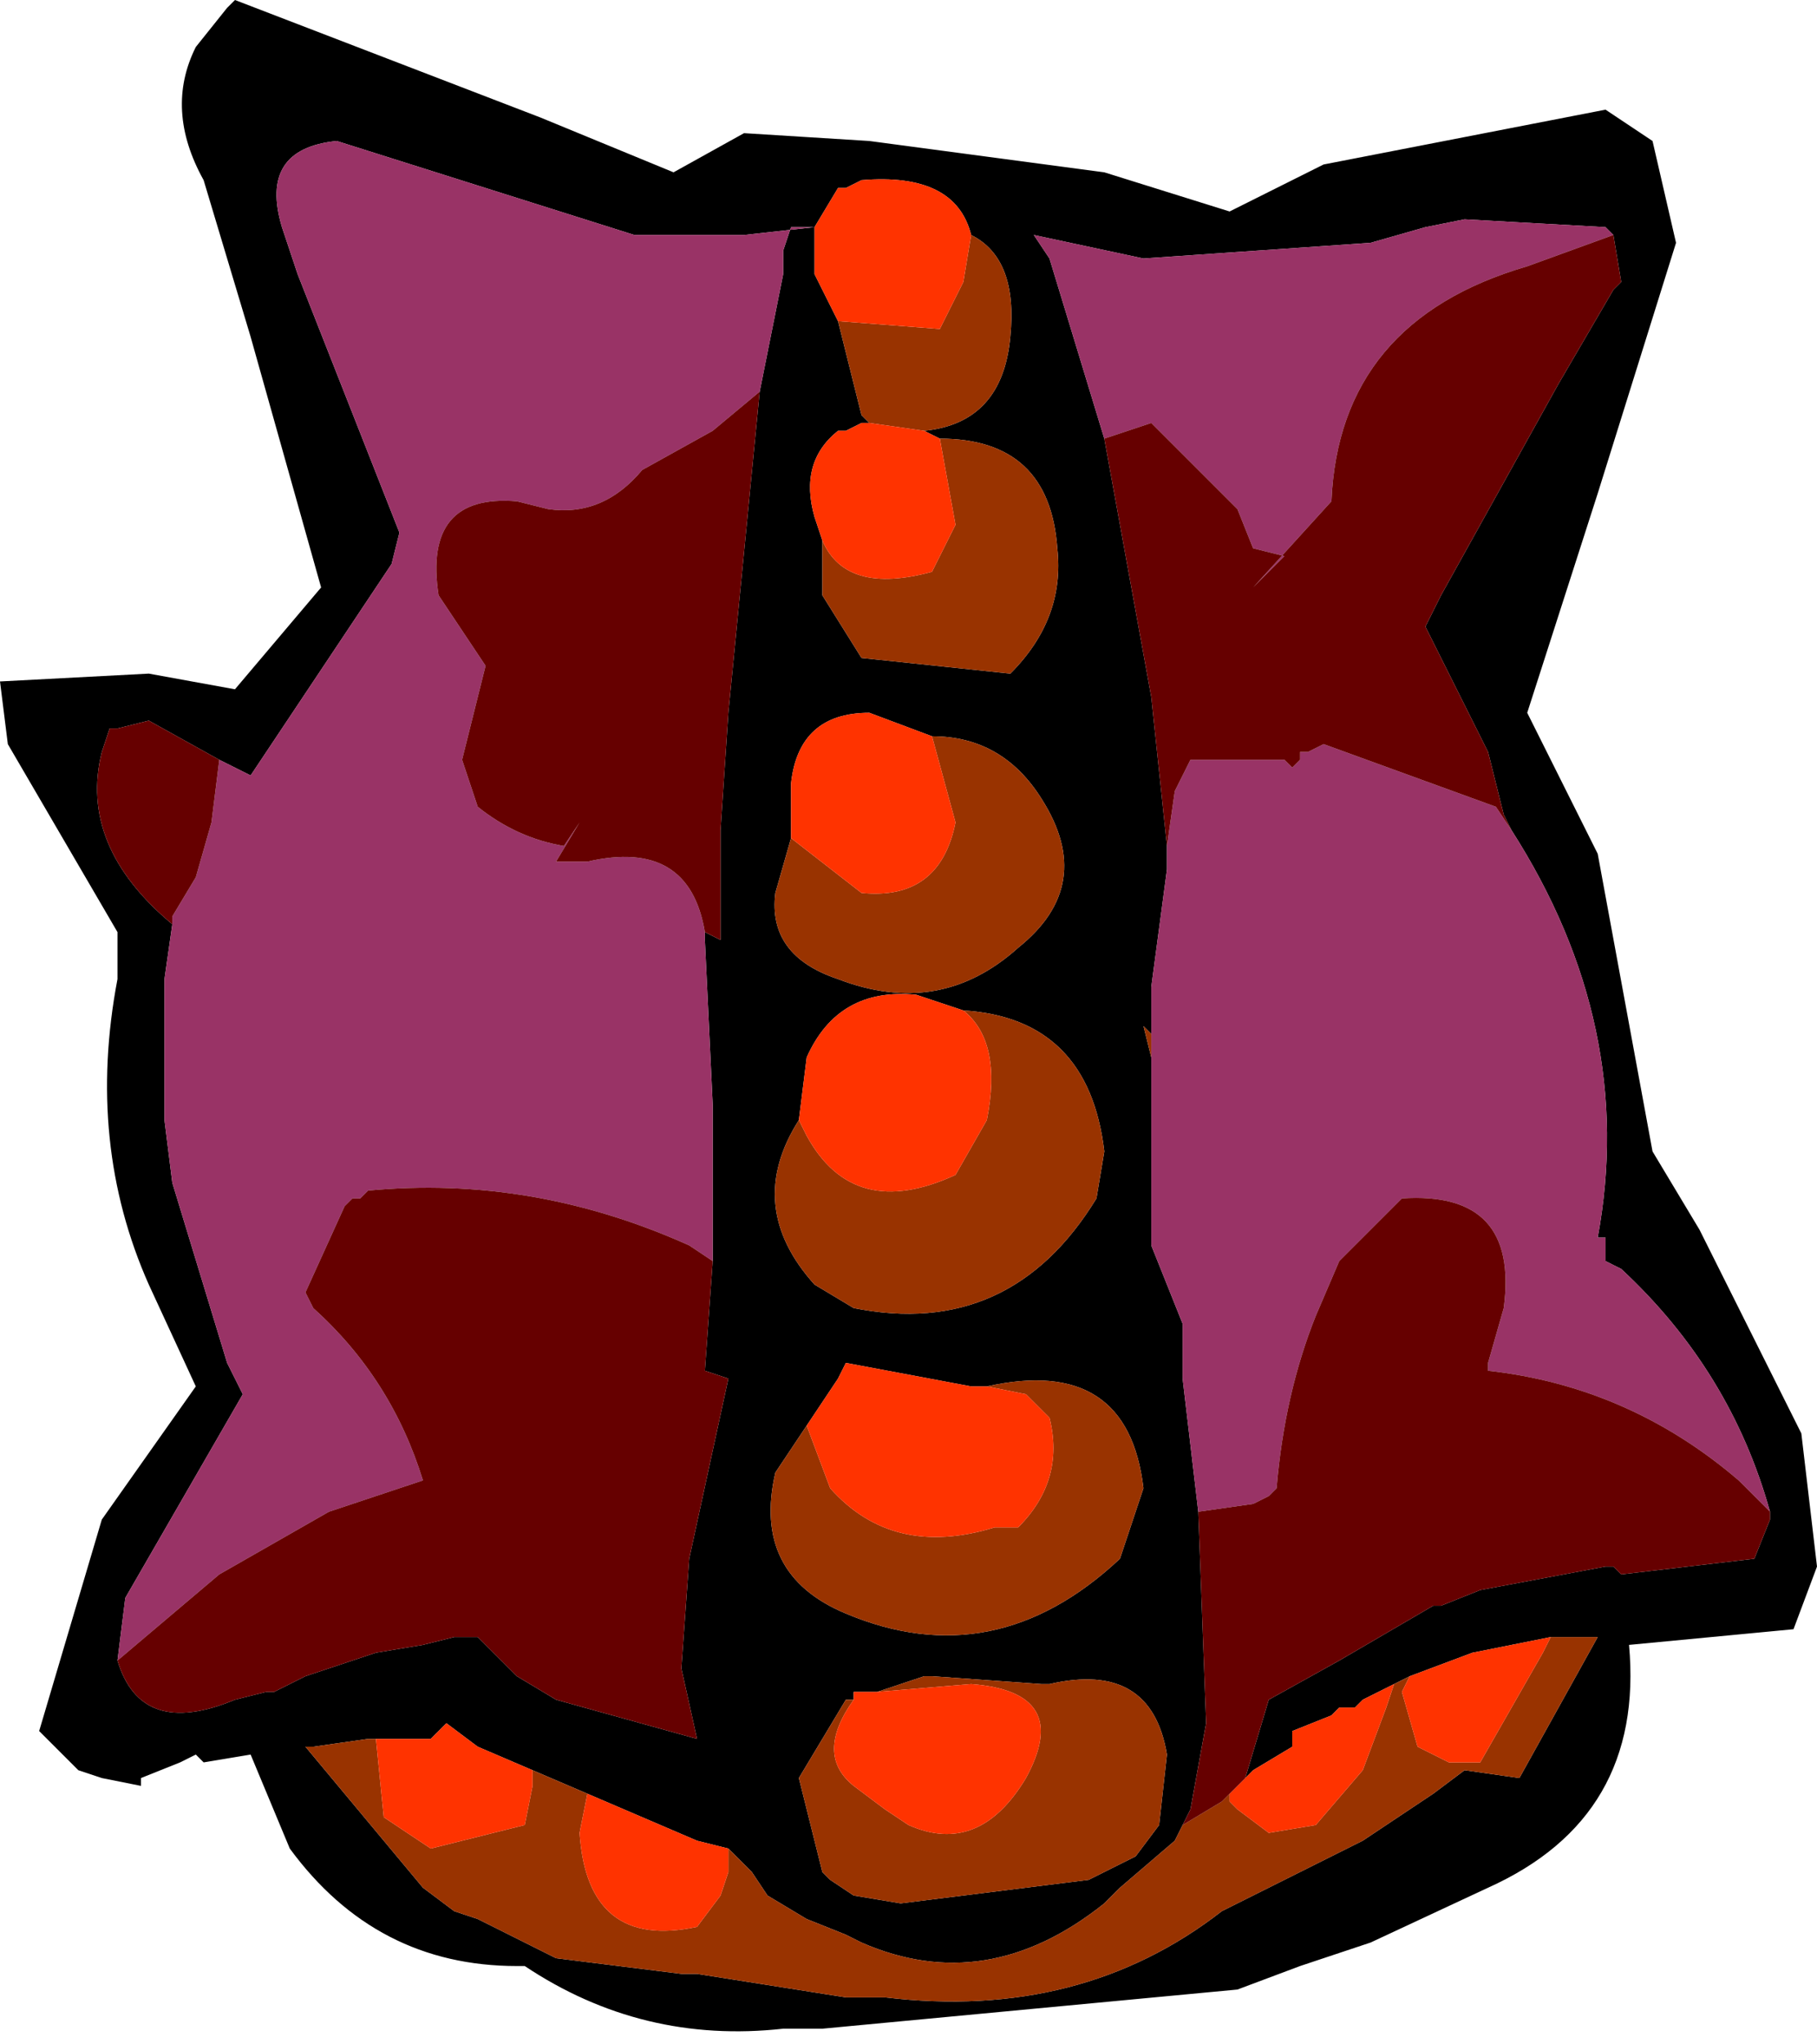 <?xml version="1.0" encoding="UTF-8" standalone="no"?>
<svg xmlns:xlink="http://www.w3.org/1999/xlink" height="13.05px" width="11.6px" xmlns="http://www.w3.org/2000/svg">
  <g transform="matrix(1.0, 0.0, 0.0, 1.0, 5.6, 6.2)">
    <path d="M4.7 -4.7 L4.65 -4.75 3.75 -4.8 3.5 -4.75 3.15 -4.65 1.7 -4.55 1.0 -4.7 1.1 -4.55 1.45 -3.4 1.75 -1.75 1.85 -0.8 1.85 -0.65 1.75 0.1 1.75 0.4 1.7 0.35 1.75 0.55 1.75 1.75 1.95 2.25 1.95 2.6 2.05 3.45 2.1 4.8 2.0 5.35 1.95 5.45 1.9 5.55 1.55 5.85 1.45 5.95 Q0.7 6.55 -0.1 6.2 L-0.2 6.15 -0.45 6.05 -0.7 5.9 -0.8 5.75 -0.85 5.7 -0.9 5.65 -0.95 5.6 -1.15 5.55 -1.85 5.25 -2.2 5.1 -2.55 4.95 -2.75 4.8 -2.85 4.9 -3.0 4.9 -3.15 4.9 -3.25 4.9 -3.6 4.95 -3.65 4.95 -2.9 5.85 -2.7 6.0 -2.55 6.05 -2.15 6.25 -2.05 6.3 -1.25 6.4 -1.15 6.4 -0.2 6.55 0.05 6.55 Q1.3 6.7 2.2 6.0 L3.1 5.55 3.55 5.25 3.75 5.1 4.1 5.15 4.6 4.25 4.3 4.25 3.8 4.35 3.4 4.5 3.3 4.55 3.1 4.65 3.05 4.7 3.0 4.7 2.95 4.7 2.9 4.75 2.65 4.85 2.65 4.95 2.4 5.1 2.35 5.15 2.5 4.65 2.95 4.4 3.55 4.05 3.6 4.05 3.85 3.95 4.65 3.8 4.7 3.8 4.75 3.85 5.6 3.75 5.7 3.5 5.7 3.45 Q5.45 2.55 4.75 1.9 L4.65 1.85 4.65 1.8 4.65 1.7 4.6 1.7 Q4.85 0.35 4.05 -0.9 L4.0 -1.0 3.9 -1.4 3.5 -2.2 3.6 -2.4 4.35 -3.75 4.7 -4.35 4.75 -4.4 4.7 -4.7 M4.65 -5.5 L4.95 -5.3 5.1 -4.65 4.6 -3.05 4.15 -1.65 4.6 -0.75 4.95 1.15 5.25 1.65 5.9 2.95 6.0 3.8 5.85 4.2 4.8 4.3 Q4.9 5.4 3.9 5.85 L3.15 6.2 2.7 6.35 2.3 6.5 -0.35 6.75 -0.6 6.75 Q-1.5 6.85 -2.25 6.35 L-2.3 6.35 Q-3.2 6.35 -3.75 5.6 L-4.0 5.0 -4.3 5.05 -4.35 5.0 -4.45 5.05 -4.7 5.15 -4.7 5.2 -4.95 5.15 -5.1 5.1 -5.35 4.85 -4.95 3.5 -4.35 2.65 -4.65 2.0 Q-5.05 1.1 -4.85 0.05 L-4.85 -0.25 -5.55 -1.45 -5.6 -1.85 -4.65 -1.9 -4.1 -1.8 -3.55 -2.45 -4.0 -4.05 -4.3 -5.05 Q-4.55 -5.5 -4.35 -5.9 L-4.15 -6.15 -4.1 -6.2 -2.15 -5.45 -1.3 -5.1 -0.85 -5.35 -0.05 -5.3 1.45 -5.1 2.25 -4.85 2.85 -5.15 4.65 -5.5 M-0.25 -4.15 L-0.1 -3.55 -0.05 -3.5 -0.1 -3.5 -0.2 -3.45 -0.25 -3.45 Q-0.5 -3.25 -0.4 -2.9 L-0.35 -2.75 -0.35 -2.4 -0.1 -2.0 0.85 -1.9 Q1.2 -2.25 1.15 -2.7 1.1 -3.4 0.4 -3.4 L0.3 -3.45 Q0.8 -3.5 0.85 -4.05 0.9 -4.55 0.6 -4.7 0.5 -5.1 -0.1 -5.05 L-0.2 -5.0 -0.25 -5.0 -0.4 -4.75 -0.4 -4.45 -0.25 -4.15 M-0.55 -0.85 L-0.65 -0.5 Q-0.7 -0.1 -0.25 0.05 0.4 0.3 0.9 -0.15 1.4 -0.55 1.05 -1.1 0.8 -1.5 0.35 -1.5 L-0.05 -1.65 Q-0.5 -1.65 -0.55 -1.2 L-0.55 -0.85 M-0.5 0.95 Q-0.85 1.5 -0.4 2.0 L-0.15 2.15 Q0.85 2.35 1.4 1.45 L1.45 1.15 Q1.35 0.3 0.55 0.25 L0.25 0.15 Q-0.25 0.1 -0.45 0.55 L-0.5 0.95 M0.7 2.65 L0.6 2.65 -0.2 2.5 -0.25 2.6 -0.45 2.9 -0.65 3.2 Q-0.8 3.85 -0.2 4.1 0.75 4.5 1.55 3.75 L1.7 3.3 Q1.6 2.45 0.7 2.65 M-0.15 4.65 L-0.2 4.65 -0.5 5.15 -0.35 5.75 -0.3 5.8 -0.15 5.9 0.15 5.95 1.35 5.8 1.65 5.65 1.8 5.45 1.85 5.0 Q1.75 4.4 1.1 4.55 L1.05 4.55 0.35 4.5 0.3 4.5 0.0 4.6 -0.15 4.6 -0.15 4.65 M-0.75 -3.7 L-0.6 -4.45 -0.6 -4.6 -0.55 -4.75 -0.4 -4.75 -0.85 -4.7 -1.55 -4.7 -3.45 -5.3 Q-3.95 -5.25 -3.8 -4.75 L-3.7 -4.45 -3.05 -2.8 -3.1 -2.6 -4.0 -1.25 -4.2 -1.35 -4.65 -1.6 -4.85 -1.55 -4.9 -1.55 -4.95 -1.4 Q-5.1 -0.8 -4.5 -0.3 L-4.55 0.05 -4.55 0.95 -4.5 1.35 -4.15 2.5 -4.05 2.7 -4.8 4.0 -4.85 4.4 Q-4.7 4.9 -4.1 4.65 L-3.9 4.6 -3.85 4.6 -3.65 4.5 -3.2 4.35 -2.9 4.3 -2.7 4.25 -2.1 4.25 -2.55 4.25 -2.3 4.5 -2.05 4.65 -1.15 4.9 -1.25 4.45 -1.2 3.75 -0.95 2.6 -1.1 2.55 -1.05 1.85 -1.05 1.05 -1.05 0.85 -1.1 -0.2 -1.1 -0.25 -1.0 -0.2 -1.0 -0.9 -0.95 -1.65 -0.75 -3.7" fill="#000000" fill-rule="evenodd" stroke="none"/>
    <path d="M1.45 -3.4 L1.1 -4.55 1.0 -4.7 1.7 -4.55 3.15 -4.65 3.5 -4.75 3.75 -4.8 4.65 -4.75 4.7 -4.7 4.15 -4.5 Q2.95 -4.15 2.9 -3.0 L2.4 -2.45 2.6 -2.65 2.4 -2.7 2.3 -2.95 1.75 -3.5 1.45 -3.4 M4.05 -0.9 Q4.85 0.35 4.6 1.7 L4.65 1.7 4.65 1.8 4.65 1.85 4.75 1.9 Q5.45 2.55 5.7 3.45 L5.5 3.25 Q4.8 2.65 3.9 2.55 L3.9 2.5 4.0 2.15 Q4.1 1.4 3.35 1.45 L2.95 1.85 2.8 2.2 Q2.6 2.7 2.55 3.3 L2.5 3.35 2.4 3.4 2.05 3.45 1.95 2.6 1.95 2.25 1.75 1.75 1.75 0.55 1.75 0.4 1.75 0.1 1.85 -0.65 1.85 -0.8 1.9 -1.15 2.0 -1.35 2.6 -1.35 2.65 -1.3 2.7 -1.35 2.7 -1.4 2.75 -1.4 2.85 -1.45 3.95 -1.05 4.05 -0.9 M-4.2 -1.35 L-4.0 -1.25 -3.1 -2.6 -3.05 -2.8 -3.7 -4.45 -3.8 -4.75 Q-3.95 -5.25 -3.45 -5.3 L-1.55 -4.7 -0.85 -4.7 -0.4 -4.75 -0.55 -4.75 -0.6 -4.6 -0.6 -4.45 -0.75 -3.7 -1.05 -3.45 -1.5 -3.2 Q-1.75 -2.9 -2.1 -2.95 L-2.3 -3.0 Q-2.9 -3.05 -2.8 -2.4 L-2.5 -1.95 -2.65 -1.35 -2.55 -1.05 Q-2.3 -0.85 -2.0 -0.8 L-1.9 -0.95 -2.05 -0.7 -1.85 -0.7 Q-1.2 -0.85 -1.1 -0.25 L-1.1 -0.2 -1.05 0.85 -1.05 1.05 -1.05 1.85 -1.2 1.75 Q-2.2 1.3 -3.25 1.4 L-3.3 1.45 -3.35 1.45 -3.4 1.5 -3.65 2.05 -3.6 2.15 Q-3.1 2.6 -2.9 3.25 L-3.5 3.45 -4.2 3.85 -4.85 4.4 -4.8 4.0 -4.05 2.7 -4.15 2.5 -4.5 1.35 -4.55 0.95 -4.55 0.05 -4.5 -0.3 -4.5 -0.35 -4.35 -0.6 -4.25 -0.95 -4.2 -1.35" fill="#993366" fill-rule="evenodd" stroke="none"/>
    <path d="M3.3 4.55 L3.4 4.5 3.35 4.6 3.45 4.95 3.65 5.05 3.85 5.05 4.25 4.35 4.3 4.25 4.6 4.25 4.1 5.15 3.75 5.1 3.55 5.25 3.1 5.55 2.2 6.0 Q1.3 6.7 0.05 6.55 L-0.2 6.55 -1.15 6.4 -1.25 6.4 -2.05 6.3 -2.15 6.25 -2.55 6.05 -2.7 6.0 -2.9 5.85 -3.65 4.95 -3.6 4.95 -3.25 4.9 -3.15 4.9 -3.0 4.9 -3.15 4.9 -3.2 4.9 -3.15 5.4 -2.85 5.6 -2.25 5.45 -2.2 5.2 -2.2 5.1 -1.85 5.25 -1.9 5.5 Q-1.85 6.25 -1.15 6.1 L-1.0 5.9 -0.95 5.75 -0.95 5.6 -0.9 5.65 -0.85 5.7 -0.8 5.75 -0.7 5.9 -0.45 6.05 -0.2 6.15 -0.1 6.2 Q0.7 6.55 1.45 5.95 L1.55 5.85 1.9 5.55 1.95 5.45 2.2 5.3 2.25 5.25 2.25 5.3 2.3 5.35 2.5 5.5 2.8 5.45 3.1 5.1 3.25 4.7 3.3 4.55 M1.75 0.55 L1.7 0.35 1.75 0.4 1.75 0.55 M-0.25 -4.15 L0.4 -4.1 0.55 -4.4 0.6 -4.7 Q0.9 -4.55 0.85 -4.05 0.8 -3.5 0.3 -3.45 L-0.05 -3.5 -0.1 -3.55 -0.25 -4.15 M0.4 -3.4 Q1.1 -3.4 1.15 -2.7 1.2 -2.25 0.85 -1.9 L-0.1 -2.0 -0.35 -2.4 -0.35 -2.75 Q-0.2 -2.4 0.35 -2.55 L0.5 -2.85 0.4 -3.4 M-0.55 -0.85 L-0.1 -0.5 Q0.4 -0.45 0.5 -0.95 L0.35 -1.5 Q0.8 -1.5 1.05 -1.1 1.4 -0.55 0.9 -0.15 0.4 0.3 -0.25 0.05 -0.7 -0.1 -0.65 -0.5 L-0.55 -0.85 M0.55 0.25 Q1.35 0.3 1.45 1.15 L1.4 1.45 Q0.85 2.35 -0.15 2.15 L-0.4 2.0 Q-0.85 1.5 -0.5 0.95 L-0.45 1.05 Q-0.15 1.6 0.5 1.3 L0.7 0.95 Q0.8 0.45 0.55 0.25 M0.7 2.65 Q1.6 2.45 1.7 3.3 L1.55 3.75 Q0.75 4.5 -0.2 4.1 -0.8 3.85 -0.65 3.2 L-0.45 2.9 -0.3 3.3 Q0.1 3.75 0.75 3.55 L0.9 3.55 Q1.2 3.25 1.1 2.85 L0.95 2.7 0.7 2.65 M0.0 4.6 L0.3 4.5 0.35 4.5 1.05 4.55 1.1 4.55 Q1.75 4.4 1.85 5.0 L1.8 5.45 1.65 5.65 1.35 5.8 0.15 5.95 -0.15 5.9 -0.3 5.8 -0.35 5.75 -0.5 5.15 -0.2 4.65 -0.15 4.65 Q-0.4 5.0 -0.15 5.2 L0.05 5.35 0.2 5.45 Q0.65 5.65 0.95 5.15 1.25 4.6 0.6 4.55 L0.0 4.6" fill="#993300" fill-rule="evenodd" stroke="none"/>
    <path d="M2.35 5.15 L2.4 5.1 2.65 4.95 2.65 4.85 2.9 4.75 2.95 4.7 3.0 4.7 3.05 4.7 3.1 4.65 3.3 4.55 3.25 4.7 3.1 5.1 2.8 5.45 2.5 5.5 2.3 5.35 2.25 5.3 2.25 5.25 2.3 5.2 2.35 5.15 M3.4 4.5 L3.8 4.35 4.3 4.25 4.25 4.35 3.85 5.05 3.65 5.05 3.45 4.95 3.35 4.6 3.4 4.5 M-3.0 4.9 L-2.85 4.9 -2.75 4.8 -2.55 4.95 -2.2 5.1 -2.2 5.2 -2.25 5.45 -2.85 5.6 -3.15 5.4 -3.2 4.9 -3.15 4.9 -3.0 4.9 M-1.85 5.25 L-1.15 5.55 -0.95 5.6 -0.95 5.75 -1.0 5.9 -1.15 6.1 Q-1.85 6.25 -1.9 5.5 L-1.85 5.25 M0.6 -4.7 L0.55 -4.4 0.4 -4.1 -0.25 -4.15 -0.4 -4.45 -0.4 -4.75 -0.25 -5.0 -0.2 -5.0 -0.1 -5.05 Q0.5 -5.1 0.6 -4.7 M-0.05 -3.5 L0.3 -3.45 0.4 -3.4 0.5 -2.85 0.35 -2.55 Q-0.2 -2.4 -0.35 -2.75 L-0.4 -2.9 Q-0.5 -3.25 -0.25 -3.45 L-0.2 -3.45 -0.1 -3.5 -0.05 -3.5 M0.35 -1.5 L0.5 -0.95 Q0.4 -0.45 -0.1 -0.5 L-0.55 -0.85 -0.55 -1.2 Q-0.5 -1.65 -0.05 -1.65 L0.35 -1.5 M-0.5 0.95 L-0.45 0.55 Q-0.25 0.1 0.25 0.15 L0.55 0.25 Q0.8 0.45 0.7 0.95 L0.5 1.3 Q-0.15 1.6 -0.45 1.05 L-0.5 0.95 M-0.45 2.9 L-0.25 2.6 -0.2 2.5 0.6 2.65 0.7 2.65 0.95 2.7 1.1 2.85 Q1.2 3.25 0.9 3.55 L0.75 3.55 Q0.1 3.75 -0.3 3.3 L-0.45 2.9 M0.0 4.6 L0.6 4.55 Q1.25 4.6 0.95 5.15 0.65 5.65 0.2 5.45 L0.05 5.35 -0.15 5.2 Q-0.4 5.0 -0.15 4.65 L-0.15 4.6 0.0 4.6" fill="#ff3300" fill-rule="evenodd" stroke="none"/>
    <path d="M4.7 -4.7 L4.75 -4.4 4.7 -4.35 4.35 -3.75 3.6 -2.4 3.5 -2.2 3.9 -1.4 4.0 -1.0 4.05 -0.9 3.95 -1.05 2.85 -1.45 2.75 -1.4 2.7 -1.4 2.7 -1.35 2.65 -1.3 2.6 -1.35 2.0 -1.35 1.9 -1.15 1.85 -0.8 1.75 -1.75 1.45 -3.4 1.75 -3.5 2.3 -2.95 2.4 -2.7 2.6 -2.65 2.4 -2.45 2.9 -3.0 Q2.95 -4.15 4.15 -4.5 L4.7 -4.7 M5.7 3.45 L5.7 3.5 5.6 3.75 4.75 3.85 4.7 3.8 4.65 3.8 3.85 3.95 3.6 4.05 3.55 4.05 2.95 4.4 2.5 4.65 2.35 5.15 2.3 5.2 2.25 5.25 2.2 5.3 1.95 5.45 2.0 5.35 2.1 4.8 2.05 3.45 2.4 3.4 2.5 3.35 2.55 3.3 Q2.6 2.7 2.8 2.2 L2.95 1.85 3.35 1.45 Q4.1 1.4 4.0 2.15 L3.9 2.5 3.9 2.55 Q4.8 2.65 5.5 3.25 L5.7 3.45 M-0.75 -3.7 L-0.95 -1.65 -1.0 -0.9 -1.0 -0.2 -1.1 -0.25 Q-1.2 -0.85 -1.85 -0.7 L-2.05 -0.7 -1.9 -0.95 -2.0 -0.8 Q-2.3 -0.85 -2.55 -1.05 L-2.65 -1.35 -2.5 -1.95 -2.8 -2.4 Q-2.9 -3.05 -2.3 -3.0 L-2.1 -2.95 Q-1.75 -2.9 -1.5 -3.2 L-1.05 -3.45 -0.75 -3.7 M-1.05 1.85 L-1.1 2.55 -0.95 2.6 -1.2 3.75 -1.25 4.45 -1.15 4.9 -2.05 4.65 -2.3 4.5 -2.55 4.25 -2.1 4.25 -2.7 4.25 -2.9 4.3 -3.2 4.35 -3.65 4.5 -3.85 4.6 -3.9 4.6 -4.1 4.65 Q-4.7 4.9 -4.85 4.4 L-4.2 3.85 -3.5 3.45 -2.9 3.25 Q-3.1 2.6 -3.6 2.15 L-3.65 2.05 -3.4 1.5 -3.35 1.45 -3.3 1.45 -3.25 1.4 Q-2.2 1.3 -1.2 1.75 L-1.05 1.85 M-4.5 -0.3 Q-5.1 -0.8 -4.95 -1.4 L-4.9 -1.55 -4.85 -1.55 -4.65 -1.6 -4.2 -1.35 -4.25 -0.95 -4.35 -0.6 -4.5 -0.35 -4.5 -0.3" fill="#660000" fill-rule="evenodd" stroke="none"/>
  </g>
</svg>
